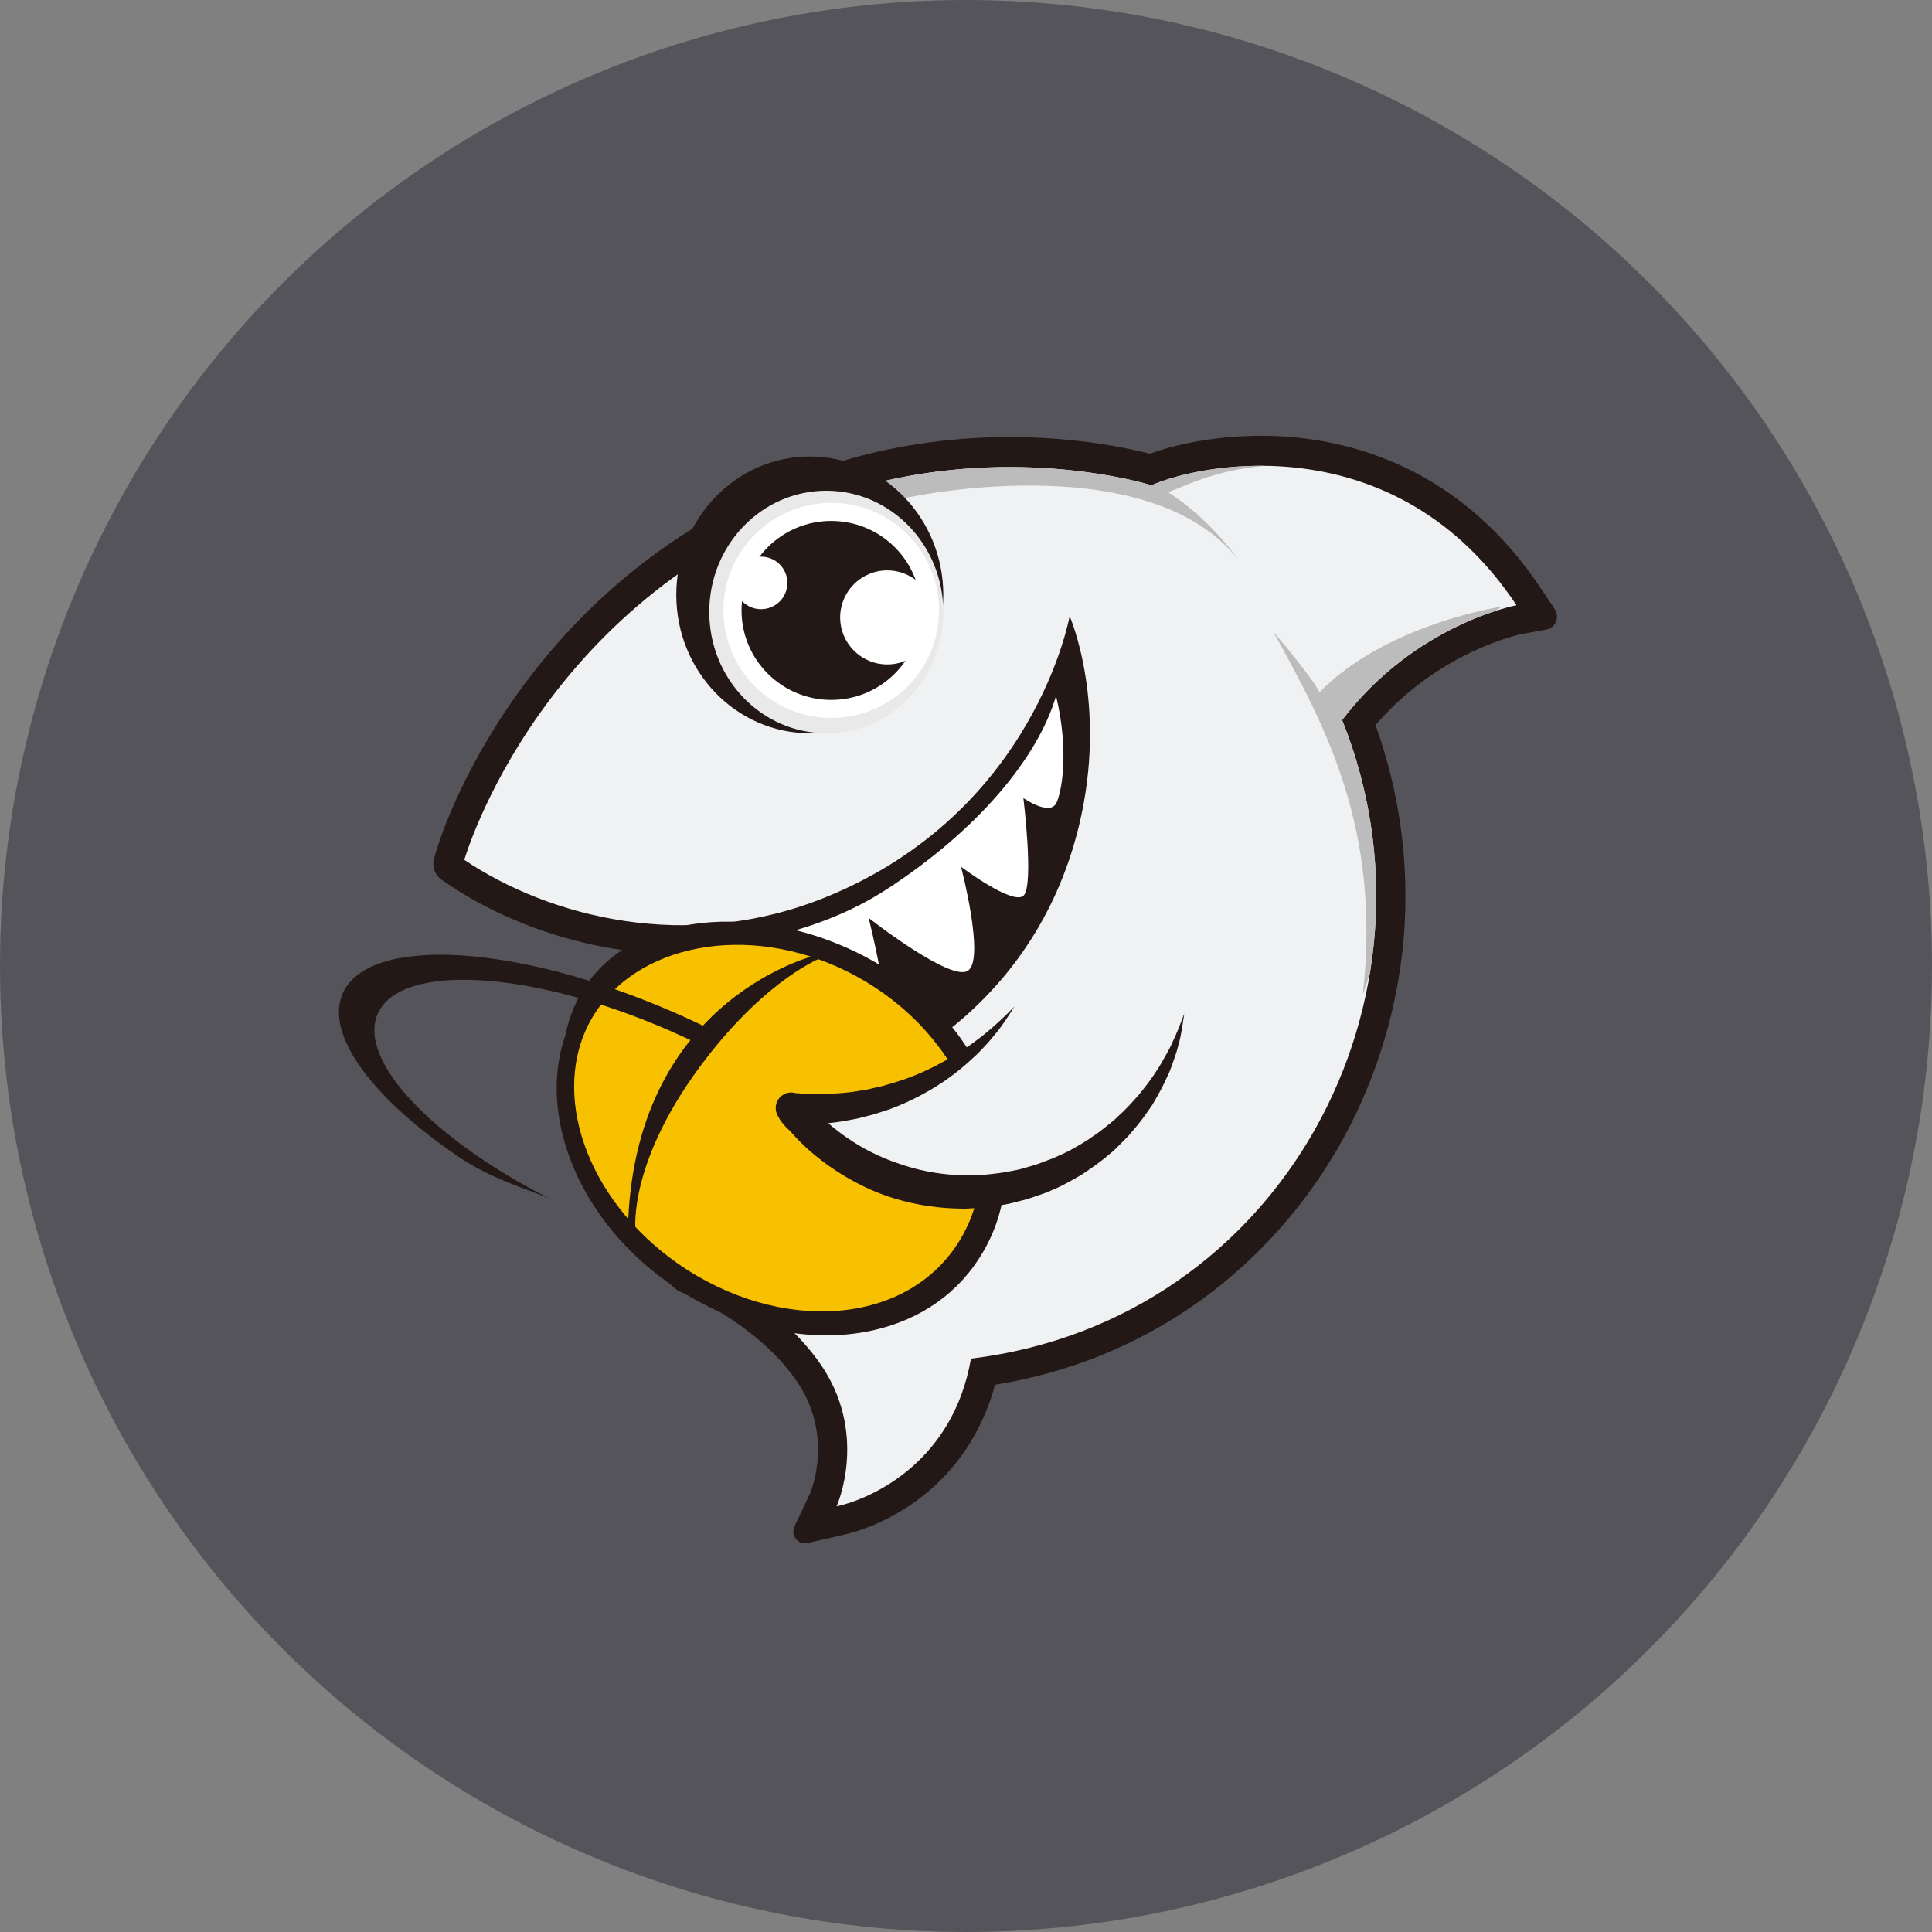 <svg width="44px" height="44px" viewBox="0 0 44 44" version="1.1" xmlns="http://www.w3.org/2000/svg" xmlns:xlink="http://www.w3.org/1999/xlink">
    <rect x="0" y="0" width="44" height="44" fill="#808080" stroke="none"/>
    <defs>
        <circle id="path-1" cx="22" cy="22" r="22"></circle>
    </defs>
    <g id="Symbols" stroke="none" stroke-width="1" fill="none" fill-rule="evenodd">
        <mask id="mask-2" fill="white">
            <use xlink:href="#path-1"></use>
        </mask>
        <use id="colorBg" fill="#54545A" xlink:href="#path-1"></use>
        <g id="logo" mask="url(#mask-2)" fill-rule="nonzero">
            <g transform="translate(7.7, 9.9)" id="路径">
                <path d="M27.514,4.438 C27.726,4.399 27.828,4.153 27.708,3.972 L27.391,3.498 C26.556,2.244 25.501,1.311 24.256,0.727 C23.262,0.261 22.171,0.025 21.014,0.025 C19.973,0.025 19.067,0.222 18.487,0.434 C17.986,0.304 16.821,0.054 15.292,0.054 C13.87,0.054 12.49,0.269 11.188,0.692 C9.572,1.219 8.095,2.007 6.8,3.035 C5.763,3.857 4.841,4.834 4.058,5.936 C2.721,7.818 2.253,9.419 2.234,9.486 L2.187,9.649 C2.134,9.836 2.206,10.035 2.365,10.143 L2.505,10.237 C4.018,11.254 5.962,11.838 7.84,11.838 C9.054,11.838 10.239,11.605 11.365,11.147 C13.997,10.074 15.472,8.265 16.247,6.937 C16.319,6.812 16.387,6.689 16.451,6.569 C16.471,7.199 16.419,7.937 16.223,8.744 C15.824,10.388 14.983,11.764 13.724,12.832 C12.77,13.642 11.92,13.963 11.911,13.966 L11.67,14.054 L11.552,14.281 C11.416,14.537 10.766,15.876 11.272,17.14 C11.429,17.533 11.797,17.767 12.255,17.767 C12.69,17.767 13.175,17.563 13.57,17.343 C13.778,17.583 13.94,17.74 14.078,17.856 C14.034,18.404 13.705,18.684 13.328,19.007 C13.023,19.268 12.64,19.343 12.255,19.343 C11.562,18.251 10.547,17.971 9.289,17.971 C8.775,17.971 8.277,18.082 7.808,18.3 C7.272,18.55 7.297,19.33 7.848,19.543 C7.863,19.549 9.455,20.185 10.398,21.487 C11.309,22.745 10.782,24.033 10.745,24.118 L10.394,24.861 C10.298,25.064 10.476,25.29 10.692,25.241 L11.494,25.058 C11.819,24.986 12.663,24.741 13.487,24.027 C14.202,23.406 14.706,22.587 14.962,21.637 C16.577,21.375 18.066,20.789 19.394,19.889 C20.751,18.97 21.911,17.722 22.75,16.281 C23.606,14.811 24.131,13.134 24.271,11.433 C24.404,9.807 24.181,8.15 23.627,6.614 C25.083,4.915 26.94,4.543 26.959,4.539 L27.514,4.438 L27.514,4.438 Z" stroke="none" fill="#231815"></path>
                <path d="M14.413,21.042 C21.532,20.177 25.394,12.788 22.866,6.499 C24.537,4.305 26.838,3.884 26.838,3.884 C24.126,-0.191 19.74,0.62 18.524,1.152 C17.959,0.982 14.874,0.209 11.393,1.343 C4.635,3.544 2.874,9.683 2.874,9.683 C4.806,10.983 7.962,11.815 11.116,10.529 C15.874,8.589 16.66,4.131 16.66,4.131 C16.66,4.131 17.544,6.14 16.871,8.913 C15.813,13.27 12.139,14.609 12.139,14.609 C11.96,14.946 11.525,15.985 11.889,16.894 C12.069,17.344 12.959,16.995 13.714,16.468 C14.33,17.264 14.585,17.413 14.751,17.532 C14.784,18.422 14.443,19.032 13.835,19.553 C13.225,20.077 12.584,20.294 12.139,20.386 C11.409,18.803 9.571,18.23 8.087,18.921 C8.087,18.921 9.858,19.608 10.936,21.096 C12.116,22.726 11.352,24.407 11.352,24.407 C12.208,24.217 14.012,23.361 14.413,21.042 L14.413,21.042 Z" stroke="none" fill="#F0F1F2"></path>
                <path d="M12.074,1.144 C15.269,0.308 17.996,0.993 18.524,1.152 C19,0.944 19.958,0.694 21.112,0.709 C20.054,0.803 19.439,1.098 18.984,1.279 C18.963,1.288 18.942,1.296 18.921,1.304 L18.919,1.319 C19.89,1.945 20.496,2.843 20.496,2.843 C18.54,0.354 13.382,1.292 12.557,1.526 C12.426,1.396 12.225,1.248 12.074,1.144 L12.074,1.144 Z" stroke="none" fill="#BCBCBC"></path>
                <path d="M26.367,4.011 C25.606,4.256 24.072,4.916 22.866,6.499 C23.628,8.396 23.81,10.393 23.496,12.28 C23.448,12.437 23.395,12.593 23.337,12.748 C23.761,8.969 22.486,6.644 21.3,4.487 C22.187,5.53 22.353,5.863 22.353,5.863 C23.881,4.302 26.504,3.914 26.504,3.914 C26.457,3.947 26.412,3.979 26.367,4.011 L26.367,4.011 Z" stroke="none" fill="#BCBCBC"></path>
                <path d="M16.745,9.002 C17.338,7.006 16.58,5.632 16.58,5.632 C16.005,7.812 14.933,9.42 12.636,10.638 C10.973,11.519 8.087,11.677 8.087,11.677 L12.006,13.836 C14.406,13.283 16.01,11.477 16.745,9.002 L16.745,9.002 Z" stroke="none" fill="#231815"></path>
                <path d="M16.351,5.949 C16.662,7.247 16.468,8.176 16.355,8.393 C16.2,8.69 15.607,8.276 15.607,8.276 C15.607,8.276 15.85,10.256 15.613,10.495 C15.376,10.734 14.187,9.841 14.187,9.841 C14.187,9.841 14.739,11.942 14.345,12.207 C13.951,12.472 12.081,11.004 12.081,11.004 C12.081,11.004 12.701,13.402 12.315,13.51 C11.969,13.607 11.428,13.445 10.846,13.174 L9.939,12.692 C9.293,12.314 8.693,11.897 8.344,11.646 C9.091,11.603 10.894,11.389 12.482,10.361 C14.591,8.995 15.947,7.333 16.351,5.949 L16.351,5.949 Z" stroke="none" fill="#FFFFFF"></path>
                <path d="M12.21,12.508 C14.616,14.01 15.301,16.634 13.933,18.539 C12.566,20.444 9.887,20.596 7.732,18.746 C5.793,17.081 4.911,14.309 6.039,12.737 C7.168,11.165 10.046,11.157 12.21,12.508 Z" stroke="#231815" stroke-width="0.87" fill="#2D0A03"></path>
                <path d="M15.019,15.422 C14.581,13.947 13.406,12.613 11.874,11.852 C9.39,10.62 6.565,11.167 5.442,13.1 C4.342,14.993 5.261,17.726 7.534,19.323 C8.867,20.259 10.466,20.672 11.874,20.455 C11.974,20.44 12.073,20.422 12.171,20.4 C13.283,20.153 14.156,19.532 14.694,18.604 C15.236,17.672 15.351,16.542 15.019,15.422 L15.019,15.422 Z" stroke="none" fill="#231815"></path>
                <path d="M11.586,12.221 C14.123,13.48 15.372,16.26 14.192,18.29 C13.013,20.32 10.046,20.498 7.724,18.867 C5.636,17.4 4.808,14.962 5.781,13.287 C6.754,11.612 9.303,11.088 11.586,12.221 L11.586,12.221 Z" stroke="none" fill="#F8C100"></path>
                <path d="M10.935,11.84 C10.935,11.84 6.829,12.768 6.607,17.89 L6.773,18.115 C6.773,18.115 6.585,16.532 8.383,14.204 C9.812,12.353 11.015,11.91 11.015,11.91 L10.935,11.84 L10.935,11.84 Z" stroke="none" fill="#231815"></path>
                <path d="M4.825,17.403 C2.161,16.049 0.446,14.259 0.898,13.198 C1.399,12.022 4.373,12.187 7.54,13.567 C7.797,13.679 8.046,13.795 8.289,13.915 C8.369,13.8 8.452,13.685 8.542,13.573 C8.252,13.429 7.953,13.288 7.645,13.154 C4.047,11.586 0.669,11.399 0.1,12.736 C-0.301,13.678 0.801,15.125 2.747,16.447 C3.514,16.968 4.356,17.19 4.825,17.403 L4.825,17.403 Z" stroke="none" fill="#231815"></path>
                <path d="M15.402,13.022 C14.338,14.443 12.652,15.36 10.755,15.36 C10.611,15.36 10.468,15.355 10.326,15.345 L10.324,15.342 C11.259,16.504 12.685,17.247 14.283,17.247 C16.728,17.247 18.771,15.507 19.27,13.184 L15.402,13.022 Z" stroke="none" fill="#F0F1F2"></path>
                <path d="M11.167,15.679 L11.167,15.684 C11.301,15.799 11.441,15.908 11.586,16.009 C11.77,16.134 11.959,16.25 12.158,16.347 C12.355,16.447 12.56,16.53 12.769,16.6 C12.976,16.674 13.19,16.732 13.406,16.775 C13.622,16.819 13.842,16.846 14.063,16.859 L14.28,16.867 C14.274,16.867 14.299,16.867 14.267,16.867 L14.269,16.867 L14.275,16.867 L14.297,16.866 L14.387,16.863 L14.742,16.852 C14.952,16.829 15.164,16.81 15.385,16.759 C15.495,16.741 15.601,16.71 15.708,16.678 C15.815,16.647 15.923,16.619 16.026,16.575 C16.129,16.532 16.238,16.502 16.339,16.454 L16.645,16.312 C16.841,16.202 17.039,16.092 17.222,15.957 C17.317,15.895 17.406,15.824 17.495,15.753 C17.585,15.682 17.676,15.612 17.756,15.531 C17.93,15.379 18.081,15.206 18.236,15.034 C18.381,14.853 18.527,14.67 18.65,14.47 C18.718,14.373 18.772,14.269 18.831,14.166 C18.891,14.064 18.949,13.96 18.995,13.85 C19.101,13.636 19.186,13.412 19.27,13.184 C19.234,13.422 19.206,13.668 19.136,13.903 C19.108,14.024 19.069,14.14 19.027,14.256 C18.986,14.373 18.947,14.491 18.891,14.602 C18.793,14.83 18.67,15.046 18.543,15.263 C18.403,15.469 18.258,15.674 18.09,15.862 C18.011,15.961 17.922,16.049 17.832,16.138 C17.744,16.228 17.655,16.318 17.555,16.395 C17.364,16.562 17.155,16.704 16.944,16.846 C16.725,16.973 16.505,17.103 16.269,17.199 C16.154,17.255 16.033,17.294 15.912,17.335 C15.792,17.378 15.671,17.42 15.546,17.447 C15.421,17.476 15.302,17.515 15.171,17.535 L14.779,17.596 C14.655,17.609 14.54,17.613 14.42,17.62 L14.308,17.626 L14.268,17.626 L14.22,17.626 L14.028,17.621 C13.772,17.612 13.517,17.584 13.265,17.538 C13.012,17.492 12.762,17.428 12.519,17.346 C12.032,17.18 11.574,16.933 11.154,16.636 C10.947,16.484 10.744,16.325 10.563,16.142 C10.465,16.049 10.373,15.949 10.284,15.847 C10.181,15.765 10.051,15.602 10.031,15.539 L10.031,15.539 C9.927,15.39 9.952,15.184 10.091,15.064 C10.184,14.985 10.305,14.963 10.413,14.994 C10.42,14.994 10.427,14.995 10.435,14.996 L10.701,15.013 C10.798,15.02 10.925,15.014 11.035,15.015 C11.263,15.009 11.492,14.996 11.72,14.967 L12.06,14.911 L12.397,14.833 C12.619,14.769 12.842,14.706 13.059,14.62 C13.166,14.575 13.277,14.536 13.381,14.483 C13.487,14.433 13.594,14.384 13.696,14.326 C13.906,14.219 14.109,14.097 14.304,13.961 C14.404,13.896 14.497,13.822 14.594,13.751 C14.692,13.682 14.78,13.6 14.874,13.524 C15.054,13.367 15.233,13.2 15.402,13.022 C15.273,13.23 15.141,13.438 14.982,13.631 C14.902,13.724 14.826,13.825 14.739,13.913 C14.655,14.004 14.57,14.096 14.476,14.179 C14.295,14.351 14.101,14.511 13.897,14.657 C13.796,14.734 13.688,14.798 13.582,14.865 C13.476,14.935 13.363,14.99 13.253,15.053 C13.029,15.17 12.798,15.276 12.559,15.363 L12.196,15.48 L11.826,15.574 C11.608,15.618 11.389,15.658 11.167,15.679 L11.167,15.679 Z" stroke="none" fill="#231815"></path>
                <path d="M13.783,3.648 C13.783,5.388 12.422,6.799 10.742,6.799 C9.063,6.799 7.702,5.388 7.702,3.648 C7.702,1.908 9.063,0.497 10.742,0.497 C12.422,0.497 13.783,1.908 13.783,3.648 Z" stroke="none" fill="#231815"></path>
                <path d="M13.783,4.037 C13.783,5.563 12.59,6.799 11.118,6.799 C9.646,6.799 8.453,5.563 8.453,4.037 C8.453,2.512 9.646,1.276 11.118,1.276 C12.59,1.276 13.783,2.512 13.783,4.037 Z" stroke="none" fill="#E9E9E9"></path>
                <path d="M13.687,4.002 C13.687,5.355 12.588,6.451 11.232,6.451 C9.875,6.451 8.776,5.355 8.776,4.002 C8.776,2.649 9.875,1.552 11.232,1.552 C12.588,1.552 13.687,2.649 13.687,4.002 Z" stroke="none" fill="#FFFFFF"></path>
                <path d="M13.275,4.002 C13.275,5.127 12.36,6.04 11.231,6.04 C10.103,6.04 9.188,5.127 9.188,4.002 C9.188,2.876 10.103,1.964 11.231,1.964 C12.36,1.964 13.275,2.876 13.275,4.002 Z" stroke="none" fill="#231815"></path>
                <path d="M13.58,4.161 C13.58,4.752 13.1,5.232 12.507,5.232 C11.914,5.232 11.434,4.752 11.434,4.161 C11.434,3.57 11.914,3.09 12.507,3.09 C13.1,3.09 13.58,3.57 13.58,4.161 Z" stroke="none" fill="#FFFFFF"></path>
                <path d="M10.232,3.375 C10.232,3.706 9.964,3.974 9.632,3.974 C9.301,3.974 9.032,3.706 9.032,3.375 C9.032,3.045 9.301,2.777 9.632,2.777 C9.964,2.777 10.232,3.045 10.232,3.375 Z" stroke="none" fill="#FFFFFF"></path>
            </g>
        </g>
    </g>
</svg>
